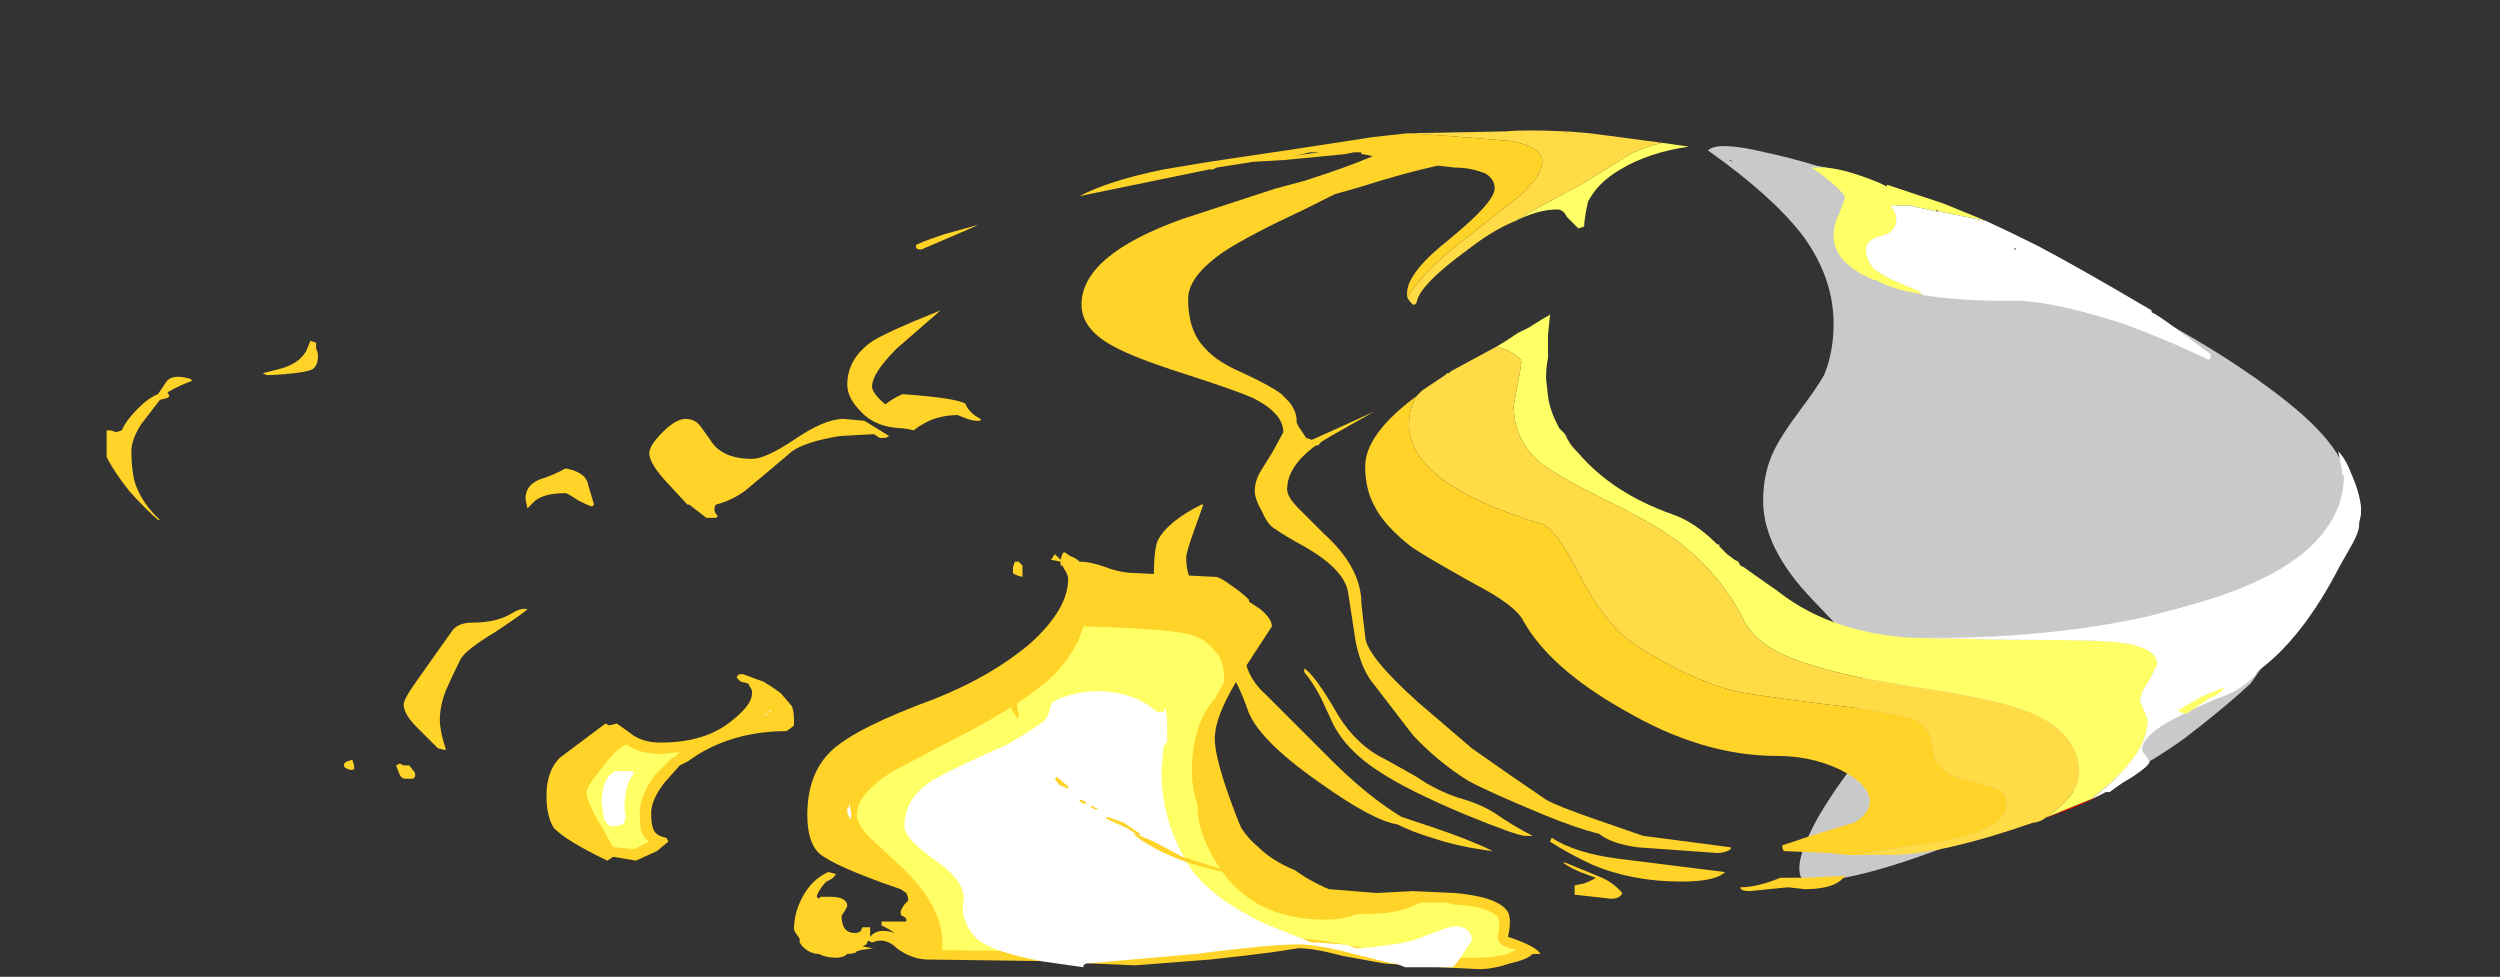 <?xml version="1.0" encoding="UTF-8" standalone="no"?>
<svg xmlns:ffdec="https://www.free-decompiler.com/flash" xmlns:xlink="http://www.w3.org/1999/xlink" ffdec:objectType="frame" height="179.55px" width="459.55px" xmlns="http://www.w3.org/2000/svg">
  <rect width="100%" height="100%" fill="#333333" stroke="none"/>
  <g transform="matrix(1.0, 0.0, 0.0, 1.0, 284.2, 164.15)">
    <use ffdec:characterId="5097" height="16.5" transform="matrix(7.0, 0.0, 0.0, 7.0, -264.6, -101.5)" width="37.65" xlink:href="#shape0"/>
    <use ffdec:characterId="5099" height="20.2" transform="matrix(7.0, 0.0, 0.0, 7.0, -128.45, -140.35)" width="39.75" xlink:href="#shape1"/>
  </g>
  <defs>
    <g id="shape0" transform="matrix(1.0, 0.0, 0.0, 1.0, 37.8, 14.5)">
      <path d="M-32.45 -14.5 L-32.3 -14.45 -32.3 -14.3 Q-32.25 -14.2 -32.25 -14.1 -32.25 -13.85 -32.4 -13.75 -32.6 -13.65 -33.5 -13.6 L-33.6 -13.6 -33.7 -13.65 -33.3 -13.75 Q-32.9 -13.85 -32.7 -14.05 -32.6 -14.15 -32.55 -14.25 L-32.45 -14.5 M-35.55 -13.45 Q-35.85 -13.35 -36.2 -13.15 L-36.15 -13.05 -36.2 -13.0 -36.4 -12.95 -36.9 -12.3 Q-37.15 -11.9 -37.15 -11.6 -37.15 -11.1 -37.05 -10.75 -36.85 -10.2 -36.4 -9.8 L-36.45 -9.8 Q-36.75 -10.05 -37.2 -10.55 -37.6 -11.05 -37.8 -11.45 L-37.8 -12.15 -37.7 -12.15 -37.55 -12.1 -37.4 -12.15 Q-37.3 -12.4 -36.95 -12.75 -36.7 -13.0 -36.45 -13.1 L-36.25 -13.4 Q-36.1 -13.65 -35.6 -13.5 L-35.55 -13.45 M-23.2 -12.1 Q-22.85 -12.45 -22.6 -12.45 -22.35 -12.45 -22.2 -12.25 L-21.95 -11.9 Q-21.65 -11.4 -20.85 -11.4 -20.5 -11.4 -19.75 -11.9 -18.95 -12.45 -18.45 -12.45 L-17.9 -12.4 -17.25 -12.0 -17.35 -11.95 -17.5 -11.95 -17.65 -12.05 -18.55 -12.0 Q-19.45 -11.85 -19.8 -11.6 L-20.45 -11.05 -21.05 -10.55 Q-21.4 -10.3 -21.8 -10.2 -21.9 -10.05 -21.75 -9.9 L-21.8 -9.85 -22.05 -9.85 -22.5 -10.2 -22.55 -10.2 -23.15 -10.85 Q-23.55 -11.3 -23.55 -11.55 -23.55 -11.75 -23.2 -12.1 M-25.15 -10.7 L-25.0 -10.2 -25.05 -10.15 Q-25.1 -10.15 -25.4 -10.3 -25.7 -10.5 -25.75 -10.5 -26.3 -10.5 -26.55 -10.3 L-26.75 -10.1 -26.8 -10.35 Q-26.8 -10.7 -26.45 -10.85 -26.0 -11.0 -25.75 -11.15 -25.2 -11.05 -25.15 -10.7 M-27.15 -7.35 Q-26.9 -7.5 -26.75 -7.45 -26.85 -7.35 -27.6 -6.85 -28.35 -6.4 -28.5 -6.15 -28.75 -5.65 -28.9 -5.3 -29.05 -4.9 -29.05 -4.55 -29.05 -4.25 -28.9 -3.8 L-28.9 -3.75 -29.1 -3.8 -29.65 -4.35 Q-30.0 -4.7 -30.0 -4.95 -30.0 -5.1 -29.6 -5.65 L-29.0 -6.5 -28.75 -6.85 Q-28.6 -7.1 -28.2 -7.1 -27.55 -7.1 -27.15 -7.35 M-29.7 -3.15 L-29.7 -3.05 -29.75 -3.0 -29.95 -3.0 Q-30.05 -3.0 -30.1 -3.1 L-30.2 -3.35 -30.1 -3.4 -30.0 -3.35 -29.85 -3.35 -29.7 -3.15 M-31.3 -3.25 Q-31.4 -3.2 -31.55 -3.3 -31.6 -3.4 -31.5 -3.45 L-31.35 -3.5 -31.3 -3.35 -31.3 -3.25 M-24.4 -4.45 L-24.05 -4.2 Q-23.75 -3.95 -23.25 -3.95 -22.05 -3.95 -21.35 -4.55 -20.85 -4.95 -20.85 -5.25 -20.85 -5.35 -20.9 -5.4 L-20.95 -5.5 -21.15 -5.55 -21.25 -5.65 Q-21.25 -5.75 -21.1 -5.75 -20.7 -5.6 -20.55 -5.55 -20.3 -5.4 -20.1 -5.25 L-19.8 -4.9 Q-19.75 -4.75 -19.75 -4.55 L-19.75 -4.4 Q-19.8 -4.35 -19.95 -4.25 -21.25 -4.25 -22.25 -3.65 L-22.55 -3.45 -22.75 -3.35 -23.15 -2.9 Q-23.5 -2.45 -23.5 -2.1 -23.5 -1.8 -23.45 -1.7 -23.4 -1.5 -23.1 -1.45 L-23.05 -1.35 -23.35 -1.1 -23.9 -0.85 -24.5 -0.95 -24.65 -0.85 Q-25.7 -1.35 -26.05 -1.7 -26.25 -2.0 -26.25 -2.55 -26.25 -3.2 -25.9 -3.55 L-24.7 -4.45 -24.6 -4.4 -24.4 -4.45 M-15.45 -12.55 Q-15.85 -12.55 -16.2 -12.4 -16.5 -12.25 -16.6 -12.15 -16.85 -12.2 -17.05 -12.25 L-17.25 -12.5 Q-17.3 -12.55 -17.5 -12.6 -17.45 -12.85 -16.9 -13.1 -15.5 -13.0 -15.25 -12.85 -15.15 -12.6 -14.85 -12.45 L-14.85 -12.4 -14.95 -12.4 Q-15.05 -12.4 -15.2 -12.45 L-15.45 -12.55 M-12.5 -8.85 Q-12.35 -8.8 -12.25 -8.7 -11.95 -8.7 -11.55 -8.55 -11.15 -8.4 -10.75 -8.4 L-8.65 -8.3 Q-8.5 -8.25 -8.3 -8.1 -8.0 -7.9 -7.8 -7.7 L-7.8 -7.65 -7.5 -7.45 Q-7.2 -7.2 -7.2 -7.0 L-7.95 -5.85 Q-8.7 -4.7 -8.7 -4.05 -8.7 -3.65 -8.4 -2.75 -8.1 -1.9 -8.0 -1.7 -7.8 -1.4 -7.55 -1.2 -7.2 -0.85 -6.6 -0.6 L-6.3 -0.4 Q-5.95 -0.2 -5.7 -0.1 L-4.45 0.0 -3.5 -0.05 -2.4 0.0 Q-1.25 0.1 -1.0 0.5 -0.9 0.7 -1.0 1.15 -0.25 1.4 -0.15 1.6 L-0.35 1.6 Q-0.5 1.75 -0.95 1.85 -1.4 2.0 -1.75 2.0 L-2.75 1.95 -3.6 1.9 -4.25 1.85 -5.35 1.65 Q-6.1 1.45 -6.5 1.45 L-7.15 1.55 -7.95 1.65 -8.85 1.75 -10.8 1.9 -11.95 1.85 -12.3 1.8 -16.05 1.75 -16.2 1.75 Q-16.65 1.75 -17.05 1.45 -17.35 1.15 -17.7 1.3 L-17.8 1.25 -17.85 1.35 -17.95 1.4 -17.7 1.45 -17.65 1.45 -18.0 1.5 -18.15 1.55 -18.1 1.55 Q-18.2 1.6 -18.35 1.6 -18.45 1.7 -18.65 1.7 -18.9 1.7 -19.1 1.6 L-19.15 1.6 Q-19.45 1.55 -19.6 1.3 L-19.6 1.2 Q-19.75 1.0 -19.75 0.95 -19.75 0.55 -19.55 0.15 -19.3 -0.35 -18.85 -0.55 L-18.65 -0.5 Q-18.7 -0.4 -18.8 -0.35 L-18.9 -0.3 -18.95 -0.25 Q-19.15 0.0 -19.15 0.1 L-19.1 0.15 -19.05 0.1 -18.8 0.1 Q-18.35 0.1 -18.35 0.35 -18.4 0.45 -18.5 0.6 -18.5 1.05 -18.15 1.05 -18.05 1.05 -18.0 1.0 L-17.95 0.9 -17.75 0.9 -17.75 1.15 Q-17.55 0.9 -17.1 1.05 -17.25 0.95 -17.45 0.85 L-17.45 0.75 -16.8 0.75 -16.8 0.7 Q-16.8 0.65 -16.9 0.6 -16.95 0.6 -16.95 0.5 -16.95 0.45 -16.85 0.3 L-16.75 0.2 Q-16.75 0.1 -16.8 0.0 L-16.95 -0.1 Q-18.7 -0.7 -19.1 -1.05 -19.4 -1.35 -19.4 -2.05 -19.4 -3.15 -18.75 -3.75 -18.1 -4.35 -16.05 -5.1 -14.55 -5.7 -13.55 -6.55 -12.55 -7.45 -12.55 -8.25 -12.55 -8.35 -12.65 -8.5 L-12.7 -8.6 -12.75 -8.6 -12.75 -8.7 -13.0 -8.75 -12.9 -8.9 -12.75 -8.75 Q-12.7 -8.95 -12.65 -8.95 L-12.5 -8.85" fill="#ffd327" fill-rule="evenodd" stroke="none"/>
      <path d="M-23.25 -3.65 L-22.75 -3.7 -22.9 -3.55 -22.95 -3.55 -23.4 -3.1 Q-23.8 -2.55 -23.8 -2.1 -23.8 -1.7 -23.75 -1.6 -23.7 -1.45 -23.55 -1.35 L-23.95 -1.15 -24.45 -1.2 -24.5 -1.2 -24.75 -1.65 Q-25.2 -2.4 -25.2 -2.65 -25.2 -2.8 -24.7 -3.4 -24.45 -3.75 -24.15 -3.9 -23.8 -3.65 -23.25 -3.65 M-17.75 -1.45 Q-18.1 -1.8 -18.1 -2.05 -18.1 -2.6 -17.15 -3.2 L-15.05 -4.3 Q-13.65 -5.05 -12.95 -5.7 -12.35 -6.3 -12.15 -7.0 -10.05 -6.95 -9.4 -6.8 -8.45 -6.55 -8.45 -5.6 L-8.45 -5.55 -8.7 -5.1 -8.75 -5.05 Q-9.3 -4.35 -9.3 -3.2 -9.3 -2.75 -9.15 -2.3 L-9.15 -2.25 Q-9.15 -1.55 -8.6 -0.7 -7.7 0.7 -5.8 0.7 -5.35 0.7 -4.95 0.55 L-4.65 0.55 Q-3.85 0.55 -3.3 0.25 L-2.6 0.25 -2.45 0.3 Q-1.5 0.35 -1.25 0.65 L-1.25 0.7 Q-1.2 0.8 -1.25 1.05 -1.3 1.15 -1.25 1.25 -1.2 1.35 -1.1 1.4 L-0.8 1.5 -1.0 1.6 Q-1.45 1.7 -1.75 1.7 L-2.7 1.7 -4.25 1.55 -5.3 1.35 Q-6.1 1.2 -6.5 1.2 L-12.3 1.55 -15.85 1.5 -15.85 1.35 Q-15.85 0.3 -17.0 -0.75 L-17.75 -1.45" fill="#ffff66" fill-rule="evenodd" stroke="none"/>
      <path d="M-23.95 -3.15 Q-24.2 -2.85 -24.2 -2.2 -24.15 -2.0 -24.2 -1.9 L-24.2 -1.85 Q-24.3 -1.75 -24.55 -1.75 -24.7 -1.8 -24.75 -2.0 L-24.8 -2.35 Q-24.8 -2.6 -24.75 -2.8 -24.65 -3.1 -24.45 -3.2 L-24.0 -3.2 -23.95 -3.15 M-20.35 -4.75 L-20.35 -4.75 -20.4 -4.75 -20.35 -4.8 -20.35 -4.75 M-20.45 -4.7 L-20.5 -4.65 -20.5 -4.7 -20.45 -4.7 M-20.5 -4.7 L-20.5 -4.7 M-18.3 -2.4 L-18.25 -2.1 -18.25 -1.95 Q-18.3 -1.95 -18.3 -2.0 L-18.35 -2.1 -18.35 -2.25 -18.3 -2.25 -18.3 -2.4 M-18.3 -2.6 L-18.3 -2.6 M-13.2 -4.5 Q-13.05 -4.65 -13.0 -4.95 -13.0 -5.0 -12.8 -5.1 -11.75 -5.5 -10.75 -5.1 -10.45 -4.95 -10.2 -4.75 L-10.05 -4.75 -10.0 -4.85 Q-9.95 -4.7 -9.95 -4.35 L-9.95 -4.0 Q-9.95 -3.95 -10.0 -3.9 L-10.05 -3.85 -10.05 -3.75 -10.1 -3.2 Q-10.1 -1.8 -9.3 -0.6 -8.75 0.15 -7.4 0.8 L-6.15 1.3 -6.0 1.3 -5.35 1.35 Q-5.2 1.35 -5.0 1.45 L-4.9 1.45 Q-4.15 1.4 -3.5 1.25 L-2.7 0.95 Q-2.3 0.8 -2.1 0.95 -1.95 1.05 -1.95 1.25 L-2.15 1.55 Q-2.3 1.8 -2.45 1.95 L-3.7 1.95 -3.95 1.85 -4.05 1.85 -5.05 1.6 Q-6.0 1.35 -6.5 1.35 -7.25 1.35 -9.2 1.6 L-12.05 1.85 Q-12.1 1.85 -12.15 1.9 L-12.15 1.95 -13.2 1.8 Q-14.55 1.55 -14.95 1.2 -15.15 1.0 -15.25 0.75 -15.35 0.5 -15.3 0.25 -15.2 -0.3 -16.1 -0.9 -16.85 -1.45 -16.85 -1.75 -16.85 -2.45 -16.2 -2.9 -15.85 -3.15 -14.15 -3.9 L-13.65 -4.2 -13.2 -4.5" fill="#ffffff" fill-rule="evenodd" stroke="none"/>
    </g>
    <g id="shape1" transform="matrix(1.0, 0.0, 0.0, 1.0, 18.35, 20.05)">
      <path d="M5.75 -19.45 Q6.45 -19.3 7.1 -19.1 7.65 -19.0 8.25 -18.75 9.1 -18.4 9.15 -18.15 L9.1 -18.1 Q11.2 -17.3 15.4 -15.45 17.6 -14.3 19.0 -13.25 21.05 -11.75 21.05 -10.7 21.05 -10.4 20.65 -9.8 L20.65 -9.45 Q20.65 -9.35 20.5 -9.1 20.4 -8.9 20.4 -8.65 20.4 -8.35 19.5 -6.95 18.65 -5.7 18.5 -5.5 17.8 -4.85 16.75 -4.05 15.35 -3.05 14.55 -2.9 L14.05 -2.75 13.6 -2.6 13.6 -2.55 Q8.8 -0.3 6.9 -0.3 6.65 -0.3 6.65 -0.65 6.65 -1.1 7.15 -2.0 7.5 -2.6 7.95 -3.2 8.3 -5.5 8.3 -5.8 8.3 -6.25 7.9 -6.75 L7.0 -7.7 Q5.7 -9.05 5.7 -10.3 5.7 -11.05 6.0 -11.65 6.2 -12.05 6.65 -12.65 7.1 -13.25 7.3 -13.6 7.55 -14.2 7.55 -14.95 7.55 -16.15 6.75 -17.25 5.95 -18.3 4.25 -19.5 4.5 -19.75 5.75 -19.45 M4.85 -19.25 L4.8 -19.25 4.9 -19.2 4.85 -19.25" fill="#ffffff" fill-opacity="0.737" fill-rule="evenodd" stroke="none"/>
      <path d="M0.05 -14.5 L0.05 -14.25 0.05 -14.5 M0.05 -14.15 L0.05 -14.05 0.05 -14.15 M14.7 -2.65 Q14.1 -2.3 13.05 -1.95 L14.4 -2.5 14.7 -2.65" fill="#ff0000" fill-rule="evenodd" stroke="none"/>
      <path d="M9.9 -15.7 L9.95 -15.7 9.75 -15.75 Q9.1 -15.85 8.65 -16.1 L8.6 -16.1 Q7.55 -16.55 7.55 -17.25 7.55 -17.55 7.7 -17.85 L7.85 -18.25 Q7.85 -18.35 7.5 -18.65 7.15 -18.95 6.95 -19.05 L7.35 -19.05 Q7.9 -19.0 8.75 -18.65 L8.95 -18.55 8.95 -18.6 Q9.7 -18.35 10.45 -18.1 L11.55 -17.65 10.3 -17.9 10.25 -17.95 10.25 -17.9 9.55 -18.05 9.05 -18.05 Q9.2 -17.85 9.2 -17.7 9.2 -17.35 8.8 -17.25 8.4 -17.15 8.4 -16.9 8.4 -16.65 8.6 -16.4 8.8 -16.25 9.1 -16.1 L9.8 -15.8 9.9 -15.7 M3.05 -19.7 L3.75 -19.6 Q2.7 -19.45 1.95 -19.0 1.35 -18.65 1.1 -18.15 1.0 -17.7 1.0 -17.5 L0.85 -17.45 0.55 -17.75 Q0.45 -17.95 0.3 -17.95 -0.2 -17.95 -0.8 -17.65 L-0.3 -17.95 1.0 -18.65 2.2 -19.4 Q2.6 -19.6 3.05 -19.7 M-1.3 -14.35 L-1.05 -14.5 -0.75 -14.7 -0.45 -14.85 -0.05 -15.1 0.05 -15.15 0.1 -15.2 0.1 -15.15 0.05 -14.65 0.05 -14.5 0.05 -14.25 0.05 -14.15 0.05 -14.05 Q0.0 -13.8 0.0 -13.55 L0.0 -13.5 0.05 -13.05 Q0.1 -12.65 0.35 -12.2 L0.5 -12.05 Q0.6 -11.8 0.8 -11.6 L0.85 -11.55 Q1.75 -10.5 3.3 -9.95 3.9 -9.75 4.5 -9.15 L4.55 -9.15 4.55 -9.1 4.75 -8.9 4.95 -8.75 5.05 -8.7 5.1 -8.6 5.2 -8.55 5.55 -8.3 6.05 -7.95 Q6.5 -7.6 6.9 -7.4 8.05 -6.8 9.6 -6.7 L12.25 -6.65 Q14.2 -6.65 14.85 -6.6 16.05 -6.5 16.05 -6.0 L15.85 -5.6 Q15.6 -5.25 15.6 -5.05 15.6 -5.0 15.7 -4.8 L15.8 -4.55 Q15.8 -3.6 14.35 -2.5 L14.4 -2.5 13.05 -1.95 13.0 -1.9 Q14.0 -2.55 14.0 -3.15 14.0 -4.15 12.8 -4.7 12.0 -5.05 10.05 -5.35 7.8 -5.7 7.1 -5.95 5.6 -6.35 5.2 -7.15 4.6 -8.35 3.5 -9.2 2.85 -9.7 1.5 -10.35 0.3 -10.95 -0.15 -11.3 -0.85 -11.9 -0.85 -12.8 L-0.75 -13.35 Q-0.65 -13.85 -0.65 -13.95 -0.65 -14.05 -1.0 -14.25 L-1.3 -14.35" fill="#ffff66" fill-rule="evenodd" stroke="none"/>
      <path d="M-0.8 -17.65 Q-1.3 -17.45 -1.85 -17.05 L-2.05 -16.9 Q-3.35 -15.95 -3.4 -15.5 L-3.45 -15.45 -3.5 -15.45 Q-3.6 -15.55 -3.65 -15.65 -3.15 -16.4 -2.1 -17.2 L-0.7 -18.3 Q-0.1 -18.85 -0.1 -19.2 -0.1 -19.6 -0.95 -19.75 L-2.85 -19.9 -3.65 -19.95 -1.05 -20.0 Q-0.55 -20.05 0.5 -20.0 L0.55 -19.95 0.55 -20.0 1.15 -19.95 3.05 -19.7 Q2.6 -19.6 2.2 -19.4 L1.0 -18.65 -0.3 -17.95 -0.8 -17.65 M13.0 -1.9 L12.85 -1.85 12.8 -1.85 Q10.35 -1.0 9.05 -1.0 L8.35 -1.0 8.25 -1.0 8.7 -1.1 10.05 -1.3 Q12.1 -1.6 12.1 -2.35 12.1 -2.65 11.8 -2.75 L11.15 -2.95 Q10.2 -3.1 10.15 -3.85 10.1 -4.35 9.7 -4.55 9.3 -4.7 8.2 -4.85 5.7 -5.15 4.95 -5.3 3.65 -5.65 2.3 -6.55 1.55 -7.05 0.85 -8.4 0.25 -9.6 -0.15 -9.7 -3.6 -10.75 -3.6 -12.3 -3.6 -12.75 -3.4 -13.05 L-3.25 -13.2 -2.65 -13.6 -2.6 -13.65 -2.55 -13.65 -2.5 -13.7 -1.3 -14.35 -1.0 -14.25 Q-0.65 -14.05 -0.65 -13.95 -0.65 -13.85 -0.75 -13.35 L-0.85 -12.8 Q-0.85 -11.9 -0.15 -11.3 0.3 -10.95 1.5 -10.35 2.85 -9.7 3.5 -9.2 4.6 -8.35 5.2 -7.15 5.6 -6.35 7.1 -5.95 7.8 -5.7 10.05 -5.35 12.0 -5.05 12.8 -4.7 14.0 -4.15 14.0 -3.15 14.0 -2.55 13.0 -1.9" fill="#ffdc45" fill-rule="evenodd" stroke="none"/>
      <path d="M0.5 -20.0 L0.55 -20.0 0.55 -19.95 0.5 -20.0" fill="#ffb74c" fill-rule="evenodd" stroke="none"/>
      <path d="M13.3 -16.45 L13.3 -16.45 M12.35 -16.9 L12.3 -16.95 12.3 -16.9 12.35 -16.9 M11.55 -17.65 Q12.2 -17.35 12.9 -17.0 13.95 -16.45 15.9 -15.3 L15.9 -15.25 16.0 -15.2 Q16.0 -15.3 16.0 -15.2 L16.3 -15.0 17.45 -14.15 17.45 -14.05 17.4 -14.0 Q16.15 -14.6 15.0 -15.0 13.1 -15.6 12.1 -15.55 10.85 -15.55 9.9 -15.7 L9.8 -15.8 9.1 -16.1 Q8.8 -16.25 8.6 -16.4 8.4 -16.65 8.4 -16.9 8.4 -17.15 8.8 -17.25 9.2 -17.35 9.2 -17.7 9.2 -17.85 9.05 -18.05 L9.55 -18.05 10.25 -17.9 10.3 -17.9 11.55 -17.65 M9.6 -6.7 L10.25 -6.7 Q13.2 -6.7 15.75 -7.25 L16.7 -7.5 17.05 -7.6 Q19.5 -8.3 20.4 -9.45 20.95 -10.15 20.95 -10.95 L20.9 -11.0 20.9 -11.1 20.8 -11.6 Q21.0 -11.4 21.15 -11.0 21.35 -10.55 21.4 -10.15 L21.4 -9.95 21.35 -9.7 21.35 -9.65 Q21.35 -9.45 21.05 -8.95 L20.85 -8.6 Q19.85 -6.65 18.65 -5.8 L18.65 -5.75 Q18.25 -5.3 17.6 -5.1 16.9 -4.8 16.45 -4.55 L16.35 -4.5 Q15.65 -4.1 15.65 -3.75 L15.85 -3.45 Q15.85 -3.35 15.4 -3.05 L15.15 -2.9 Q15.0 -2.8 14.8 -2.65 L14.7 -2.65 14.4 -2.5 14.35 -2.5 Q15.8 -3.6 15.8 -4.55 L15.7 -4.8 Q15.6 -5.0 15.6 -5.05 15.6 -5.25 15.85 -5.6 L16.05 -6.0 Q16.05 -6.5 14.85 -6.6 14.2 -6.65 12.25 -6.65 L9.6 -6.7" fill="#ffffff" fill-rule="evenodd" stroke="none"/>
      <path d="M-3.65 -15.65 L-3.65 -15.75 Q-3.65 -16.3 -2.5 -17.2 -1.35 -18.15 -1.35 -18.5 -1.35 -18.75 -1.6 -18.9 L-1.75 -18.95 Q-2.05 -19.05 -2.4 -19.05 L-2.85 -19.1 Q-3.75 -18.9 -4.85 -18.55 L-5.55 -18.35 -6.35 -17.95 Q-7.75 -17.3 -8.45 -16.85 -9.4 -16.2 -9.4 -15.6 -9.4 -14.75 -8.95 -14.3 -8.65 -13.95 -7.95 -13.65 -7.2 -13.3 -6.95 -13.1 L-6.75 -12.9 Q-6.55 -12.65 -6.55 -12.4 L-6.55 -12.35 -6.5 -12.25 -6.3 -11.95 -6.15 -11.9 Q-5.25 -12.3 -4.5 -12.65 L-5.65 -12.0 -5.9 -11.85 -5.95 -11.8 Q-5.95 -11.75 -6.05 -11.75 -6.8 -11.2 -6.8 -10.6 -6.8 -10.4 -6.5 -10.1 L-5.85 -9.45 Q-4.85 -8.55 -4.85 -7.6 L-4.8 -7.15 -4.75 -6.75 Q-4.75 -6.25 -3.35 -5.0 L-1.95 -3.8 -0.95 -3.1 Q-0.15 -2.55 0.0 -2.45 0.25 -2.3 1.25 -1.95 L2.55 -1.5 4.85 -1.2 4.85 -1.15 Q4.7 -1.05 4.5 -1.05 L2.4 -1.2 Q1.7 -1.3 1.4 -1.55 0.8 -1.7 -0.05 -2.05 -1.5 -2.65 -2.05 -2.95 -2.85 -3.45 -3.5 -4.15 L-4.5 -5.45 Q-4.85 -5.85 -5.0 -6.6 L-5.2 -7.9 Q-5.3 -8.5 -6.35 -9.1 -6.9 -9.4 -7.1 -9.55 -7.3 -9.65 -7.45 -10.0 -7.65 -10.35 -7.65 -10.55 -7.65 -10.85 -7.45 -11.15 L-7.2 -11.55 -6.9 -12.1 Q-6.9 -12.6 -7.7 -13.0 -8.15 -13.2 -9.55 -13.65 -10.8 -14.05 -11.35 -14.35 -12.2 -14.8 -12.2 -15.45 -12.2 -16.75 -9.55 -17.7 L-7.1 -18.5 -6.35 -18.7 Q-5.25 -19.05 -4.55 -19.35 L-4.8 -19.4 -4.85 -19.4 -4.85 -19.45 -5.05 -19.45 -5.3 -19.4 -6.85 -19.25 -7.7 -19.2 -8.65 -19.05 -8.75 -19.0 -8.85 -19.0 -12.25 -18.3 Q-11.5 -18.7 -10.05 -19.0 L-8.85 -19.2 -6.5 -19.55 -4.55 -19.85 -3.65 -19.95 -2.85 -19.9 -0.95 -19.75 Q-0.1 -19.6 -0.1 -19.2 -0.1 -18.85 -0.7 -18.3 L-2.1 -17.2 Q-3.15 -16.4 -3.65 -15.65 M8.35 -1.0 L7.9 -1.0 7.45 -1.05 6.25 -1.1 Q6.2 -1.15 6.2 -1.25 L6.95 -1.5 8.1 -1.85 Q8.5 -2.1 8.5 -2.4 8.5 -2.85 7.7 -3.25 6.95 -3.6 6.05 -3.6 4.1 -3.6 2.05 -4.8 0.1 -5.9 -0.6 -7.15 -0.8 -7.55 -1.85 -8.1 -3.2 -8.85 -3.55 -9.1 -4.25 -9.65 -4.5 -10.15 -4.75 -10.6 -4.75 -11.2 -4.75 -12.05 -3.4 -13.05 -3.6 -12.75 -3.6 -12.3 -3.6 -10.75 -0.15 -9.7 0.25 -9.6 0.85 -8.4 1.55 -7.05 2.3 -6.55 3.65 -5.65 4.95 -5.3 5.7 -5.15 8.2 -4.85 9.3 -4.7 9.7 -4.55 10.1 -4.35 10.15 -3.85 10.2 -3.1 11.15 -2.95 L11.8 -2.75 Q12.1 -2.65 12.1 -2.35 12.1 -1.6 10.05 -1.3 L8.7 -1.1 8.25 -1.0 8.35 -1.0 M-6.2 -19.45 L-6.4 -19.4 -6.7 -19.35 -5.95 -19.45 -6.2 -19.45" fill="#ffd327" fill-rule="evenodd" stroke="none"/>
      <path d="M16.65 -4.75 L16.6 -4.8 17.2 -5.15 17.8 -5.4 Q17.75 -5.25 17.4 -5.1 L16.8 -4.7 16.65 -4.75" fill="#ffff66" fill-rule="evenodd" stroke="none"/>
      <path d="M0.15 -1.45 Q0.75 -1.05 1.9 -0.9 L4.7 -0.55 Q4.45 -0.3 3.55 -0.3 2.25 -0.3 1.2 -0.75 0.65 -1.0 0.1 -1.35 L0.15 -1.45 M0.5 -0.8 L1.35 -0.45 Q1.75 -0.3 2.0 0.0 1.95 0.15 1.7 0.15 L0.8 0.05 0.75 0.05 0.75 -0.2 1.0 -0.25 Q1.25 -0.35 1.3 -0.4 L0.9 -0.55 Q0.55 -0.7 0.45 -0.8 L0.5 -0.8 M5.1 -0.15 Q5.55 -0.15 6.15 -0.4 L6.8 -0.4 7.85 -0.45 Q7.6 -0.1 6.8 -0.1 L6.35 -0.15 5.35 -0.05 Q5.1 -0.05 5.1 -0.15 M-10.65 -15.25 L-10.7 -15.0 -10.6 -14.85 Q-10.5 -14.7 -10.45 -14.55 -10.4 -14.5 -10.45 -14.5 -10.45 -14.45 -10.55 -14.45 -10.75 -14.45 -10.85 -14.6 -10.95 -14.7 -10.95 -14.85 L-10.9 -15.15 -10.65 -15.4 Q-10.65 -15.35 -10.65 -15.25 M-14.9 -17.55 Q-15.0 -17.5 -15.7 -17.2 L-16.4 -16.9 -16.45 -16.9 Q-16.55 -16.9 -16.55 -17.0 -16.55 -17.05 -15.8 -17.3 L-14.9 -17.55 M-17.05 -14.3 Q-17.7 -13.65 -17.7 -13.3 -17.7 -13.1 -17.25 -12.75 -16.9 -12.45 -16.55 -12.25 L-16.8 -12.2 Q-17.6 -12.2 -18.0 -12.65 -18.35 -13.0 -18.35 -13.35 -18.35 -14.0 -17.75 -14.45 -17.4 -14.7 -15.9 -15.3 L-17.05 -14.3 M-13.75 -8.6 Q-13.75 -8.55 -13.75 -8.45 L-13.75 -8.3 Q-13.95 -8.35 -14.0 -8.4 L-14.0 -8.55 -13.95 -8.7 -13.85 -8.7 -13.75 -8.6 M-13.85 -4.7 L-13.85 -4.6 -13.9 -4.6 -14.05 -4.85 -14.1 -5.0 -14.1 -5.2 -13.9 -5.2 -13.9 -4.95 -13.85 -4.7 M-12.55 -2.75 L-12.6 -2.75 -12.8 -2.85 -12.9 -3.0 -12.85 -3.05 -12.55 -2.8 -12.55 -2.75 M-12.2 -2.45 Q-12.1 -2.4 -12.05 -2.35 L-12.15 -2.35 -12.25 -2.4 -12.25 -2.45 -12.2 -2.45 M-11.95 -2.3 L-11.75 -2.2 -11.85 -2.2 -11.95 -2.25 -11.95 -2.3 M-9.0 -10.2 L-9.25 -9.5 Q-9.45 -8.95 -9.45 -8.8 -9.45 -8.25 -9.15 -8.0 -8.6 -7.5 -8.25 -7.0 -8.05 -6.75 -7.9 -6.1 -7.8 -5.6 -7.35 -5.2 L-5.65 -3.5 Q-4.7 -2.55 -3.8 -2.0 L-3.05 -1.75 Q-2.0 -1.4 -1.4 -1.1 -2.25 -1.2 -3.0 -1.45 -3.5 -1.6 -3.9 -1.8 -4.55 -1.9 -5.95 -2.9 -7.6 -4.05 -7.85 -4.85 -8.35 -6.3 -9.45 -7.0 L-10.05 -7.45 Q-10.3 -7.75 -10.3 -8.3 -10.3 -9.0 -10.2 -9.25 -9.95 -9.75 -9.05 -10.2 L-9.0 -10.2 M-6.35 -5.9 Q-6.05 -5.7 -5.45 -4.65 -4.95 -3.85 -4.2 -3.5 L-3.4 -3.05 Q-2.9 -2.7 -2.3 -2.5 -1.75 -2.35 -1.35 -2.1 -0.85 -1.75 -0.35 -1.5 L-0.55 -1.5 Q-0.75 -1.5 -2.1 -2.05 -3.65 -2.7 -4.4 -3.2 -5.25 -3.75 -5.6 -4.45 L-5.9 -5.1 Q-6.1 -5.5 -6.35 -5.8 L-6.35 -5.9 M-11.55 -2.0 Q-11.35 -1.95 -11.1 -1.85 L-10.65 -1.55 -10.7 -1.5 -11.0 -1.7 -11.55 -1.95 -11.55 -2.0 M-10.3 -1.35 L-9.55 -0.95 -8.6 -0.65 -7.3 -0.4 -7.35 -0.35 Q-8.7 -0.55 -9.55 -0.85 -10.35 -1.15 -10.85 -1.55 -10.75 -1.55 -10.3 -1.35" fill="#ffd327" fill-rule="evenodd" stroke="none"/>
    </g>
  </defs>
</svg>

